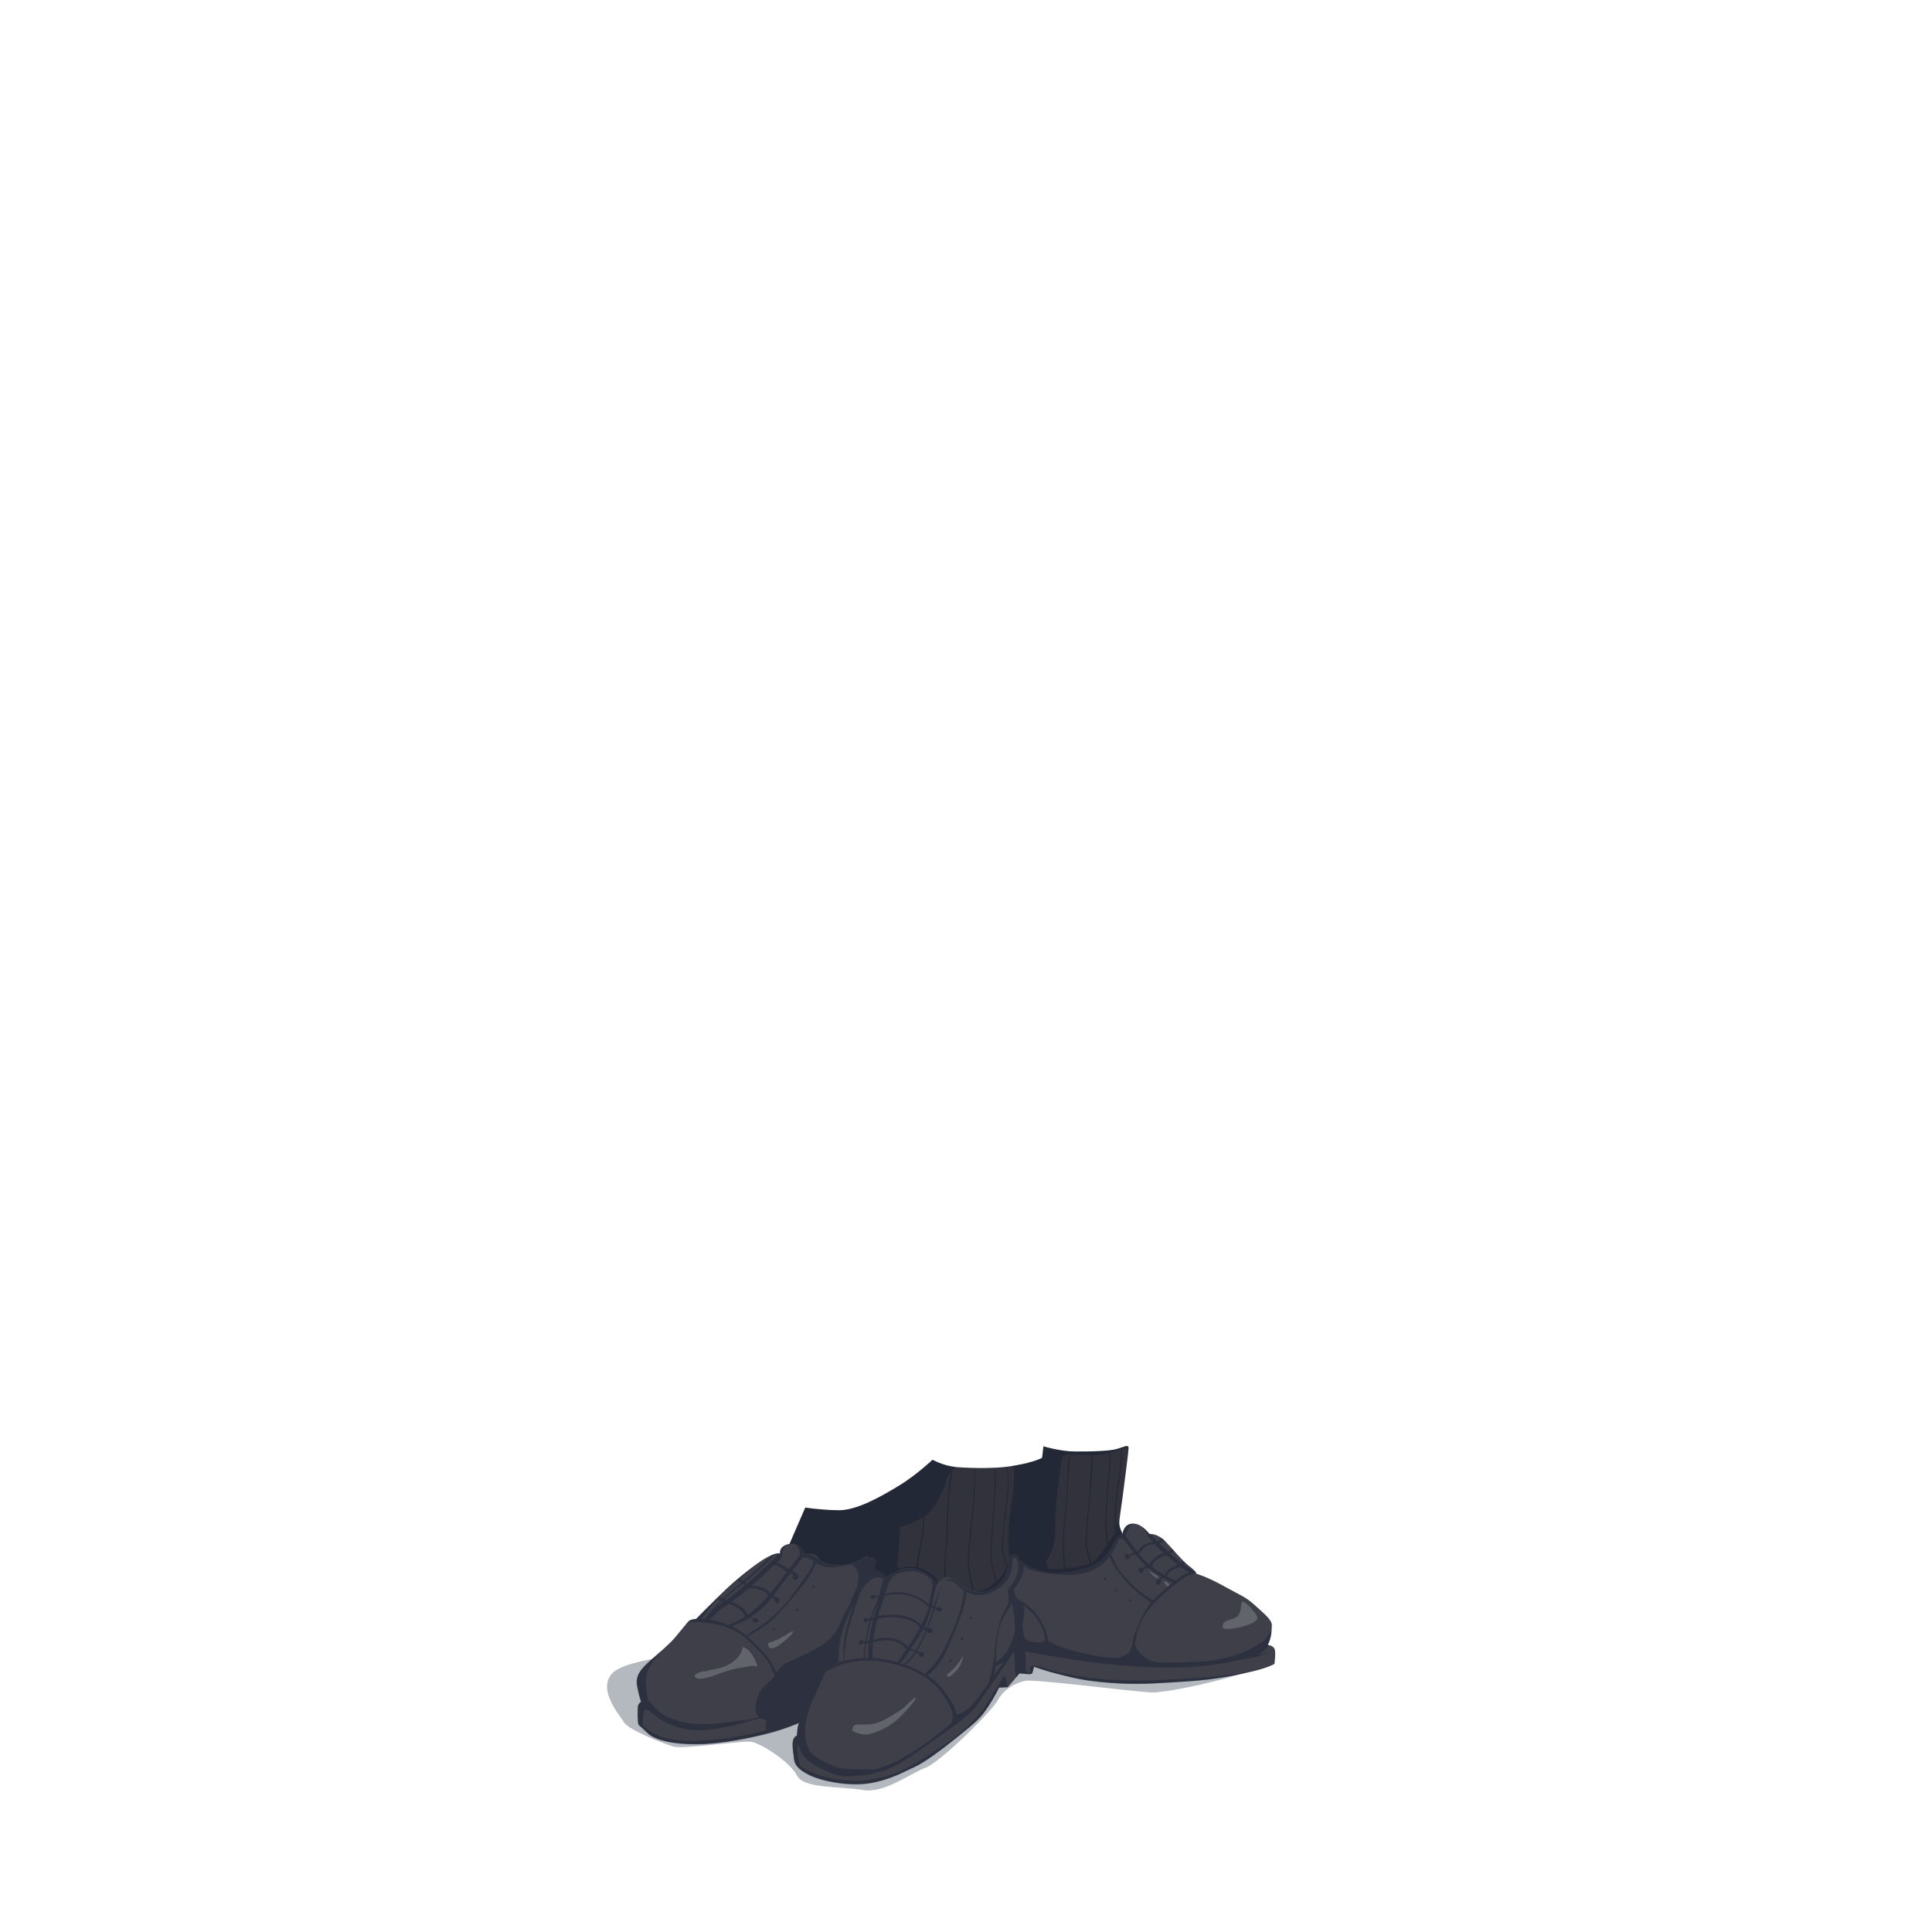 <?xml version="1.0" encoding="utf-8"?>
<!-- Generator: Adobe Illustrator 23.0.1, SVG Export Plug-In . SVG Version: 6.00 Build 0)  -->
<svg version="1.1" id="_x32_7_x5F_Footwear_x5F_KraftwerkShoes"
	 xmlns="http://www.w3.org/2000/svg" xmlns:xlink="http://www.w3.org/1999/xlink" x="0px" y="0px" viewBox="0 0 2000 2000"
	 enable-background="new 0 0 2000 2000" xml:space="preserve">
<g>
	<path opacity="0.3" fill="#05132B" enable-background="new    " d="M1313,1722c-21,12-103,31-122,30s-120-14-130-12s-22,9-28,20
		s-59,64-75,70s-43,27-65,23s-61-1-68-15s-38-34-48-35s-70,8-80,5s-46-17-51-25s-27-33-13-50s94-22,94-22l405-18L1313,1722z"/>
	<g>
		<path fill="none" d="M1029.9,1519.5c3.7-0.2,7.4-0.5,11.2-0.9l-6.2-0.8L1029.9,1519.5z"/>
		<path fill="#31323C" d="M1165.6,1597.8c-0.1-0.4-0.2-0.8-0.3-1.2l-0.1-1.8c-0.4-1-0.9-1.9-1.3-2.8c-3.7-8.1-4.8-10.2-5.2-13.9
			c-0.2-1.4-0.1-2.6,0.1-4.6c0.4-3.7,1.5-10.1,3.6-25.9c3.1-24.2,5.7-44.1,5.9-48.4c0-0.3,0-0.7-0.1-0.9c-0.5-2.9-4.8-0.5-11.7,1.6
			c-7.6,2.3-27,2.8-43.2,2.7s-33.1-5.4-33.1-5.4l-1.4,11.9c0,0-7.3,4.4-28.1,8c-0.8,0.1-1.6,0.2-2.3,0.4c-2.1,0.3-4.2,0.6-6.3,0.9
			l-0.8,0.1c-3.7,0.4-7.5,0.7-11.2,0.9l-0.7,0c-14,0.7-27.6,0.1-37.5-0.5c-1-0.1-2-0.2-3-0.3c-13.5-1.6-23.5-7.5-23.5-7.5
			s-16.9,16-34.9,26.9c-18,10.9-43.6,25.8-63,25.4s-33.9-2.8-33.9-2.8l-17.4,40.1c0,0-9.8,10.9,28.7,29.9
			c6.7,3.3,14.7,6.8,24.6,10.5c66.8,25.4,217.7,9.7,217.7,9.7l78.9-40.6l-0.5-10.1C1165.7,1599.6,1165.8,1598.7,1165.6,1597.8z"/>
		<path opacity="0.3" fill="#05132B" enable-background="new    " d="M1156.4,1500c-7.6,2.3-27,2.8-43.2,2.7s-33.1-5.4-33.1-5.4
			l-1.4,11.9c0,0-7.3,4.4-28.1,8c-0.8,0.1-1.6,0.2-2.3,0.4c2.5,7.1,1.7,14.9,0.9,22.5c-1.2,11.4-3.1,22.7-4.3,34.1
			c-1.2,11-1.8,22.1-0.6,33.1c0.1,1.2,0.3,2.3,0.5,3.4c0,0,0,0,0,0c0,0.2,0,0.5,0,0.7c0.4,2.8-0.6,6-1.9,9.1
			c-3.7-7.2-5.2-15.1-4.6-23.2c0.7-9.3,1.9-18.6,2.9-27.9c1-9.3,2.2-18.7,2.7-28c0.4-7.4,0.8-15.8-1.9-22.9c-0.3,0-0.5,0.1-0.8,0.1
			c3.3,8.2,2.2,18.3,1.4,26.8c-0.8,9.3-1.9,18.7-2.9,28c-0.5,4.8-1,9.5-1.5,14.2c-0.5,4.5-1.1,9-1.1,13.5c0,7.2,1.9,14.3,5.2,20.6
			c-1.2,2.6-2.7,5.1-3.8,7c-1.6,2.8-4,5.5-6.6,7.9c-2.2-7.2-4.5-14.3-5.1-21.8c-0.6-7.9-0.2-15.9,0.3-23.9c1-16.4,2.8-32.8,3.6-49.3
			c0.2-4.5,0.4-9,0.3-13.5c-0.1-2.9-0.2-5.9-1.1-8.7c-0.2,0-0.5,0-0.7,0c1,4.2,0.9,8.5,0.8,12.9c-0.1,5.2-0.4,10.4-0.7,15.6
			c-0.7,10.4-1.6,20.8-2.4,31.2c-0.8,10.3-1.6,20.6-1.4,30.9c0.2,9.6,2.8,18.4,5.4,27.5c-1.3,1.1-2.6,2.2-3.9,3.2
			c-4.5,3.3-10.6,6.4-16.3,6.2c-0.9,0-1.8-0.1-2.7-0.3c-1.5-7.3-3.2-14.6-4.3-22c-1.2-8.4-0.5-16.8,0.3-25.2
			c1.6-16.7,3.8-33.4,4.8-50.2c0.6-9.6,0.6-19,0-28.6c0-0.3-0.5-0.3-0.5,0c0.7,17.1-0.7,34.3-2.5,51.2c-0.9,8.4-1.9,16.7-2.7,25.1
			c-0.8,8.3-1.8,16.7-1,24.9c0.9,8.2,2.7,16.3,4.4,24.4c-4.4-0.8-8.9-2.5-13.2-3.4c-1.1-0.2-1.9,1.4-0.8,1.9c6,3,13.1,7,19.9,6.9
			c6.8-0.1,13.9-3,19.5-6.8c5.9-4.1,11-9,14.2-15.5c1.9-3.9,3.9-7.6,5-11.6c0,0,0,0,0,0c4.4,2.5,9.3,4.5,13.8,6.7
			c1.4,0.7,2.8,0.5,3.9-0.1c1.6,0.9,3.3,1.8,4.7,2.7c4.1,2.6,8.3,4.3,13.2,4.8c11.2,1.1,23.5-1,34.5-3.3c9.5-2,17.4-5.6,23.4-13.5
			c3.4-4.5,6.4-9.4,9.5-14.2c1.1-1.7,2.1-3.5,3.3-5.2c0.3,1.4,0.7,2.7,0.9,3.8c0.9,3.8,5.9,3.2,7.2,0.5l-0.2-3.7
			c-0.4-1.3-0.9-2.8-1.3-4.5c-3.7-8.1-4.8-10.2-5.2-13.9c-0.2-1.4-0.1-2.6,0.1-4.6c-3,2.9-3.6,7.9-3.1,13.1l0,0
			c-0.3,0.3-0.6,0.5-0.9,0.8c0.1-14.6,0.3-29.2,2.4-43.7c1.1-7.5,2.5-15,3.2-22.6c0.4-4.2,0.7-8.4,0.9-12.6c0.2-2.7,0.4-5.5,0.4-8.2
			c2.2-0.6,4.4-1.2,6.5-1.9C1167.6,1495.5,1163.4,1497.9,1156.4,1500z M1092.1,1624.5c-2.5,0-4.7-0.2-6.9-0.6
			c-0.2-0.7-0.4-1.5-0.7-2.2c-0.6-1.8-1-3.8-1.6-5.6c4.6-7.1,8.2-14.3,8.9-23c0.8-10.4,0.5-20.8,1.2-31.2
			c0.7-10.7,1.9-21.3,3.4-31.9c1-7,1.6-15,3.5-22.2c0.4-0.4,0.8-0.7,1.2-1c2-1.5,4.2-1.7,6.6-1.5c-2.8,5.8-2.3,13.1-2.6,19.3
			c-0.4,8.5-0.7,17-1.2,25.5c-0.9,16.9-4,33.7-3.8,50.7c0.1,7.6,0.3,15.7,1.7,23.3C1098.6,1624.2,1095.3,1624.4,1092.1,1624.5z
			 M1124.4,1619.9c-6.8,1.9-13.9,3.2-21.1,3.9c-0.8-6.6-1.8-13.1-2-19.8c-0.3-8.1,0.1-16.2,1-24.2c1.8-16.3,2.9-32.6,3.7-49
			c0.2-4.6,0.4-9.2,0.7-13.7c0.2-4.1,0.5-8.1,2-11.9c1.1,0.1,2.2,0.3,3.3,0.3c6,0.5,12,0.8,18,0.7c-0.4,19.7-2.1,39.3-3.9,58.9
			c-0.9,10-2.3,20.2-2.3,30.2c0,7.8,2.4,15.4,4.7,22.9C1127.2,1619,1125.8,1619.5,1124.4,1619.9z M1129.8,1617.7
			c-0.8-2.7-1.6-5.5-2.3-8.2c-1.4-5-2.6-9.8-2.5-15c0.1-10.1,1.3-20.2,2.2-30.2c1.6-19.3,4.1-38.6,3.9-58c0.8,0,1.5-0.1,2.3-0.1
			c5.3-0.3,10.4-1,15.6-2.3c-1.5,16.3-2.3,32.7-3.5,48.9c-1,15.1-2.7,31,0.8,45.9C1141.3,1606.1,1137.2,1613.5,1129.8,1617.7z
			 M1160.4,1507.6c-0.2,4.2-0.5,8.4-0.9,12.6c-0.8,8.3-2.4,16.5-3.5,24.7c-2.1,14.4-2.4,29.1-2.3,43.6c-2.5,2.6-4.5,5.8-6.5,8.7
			c-2.6-15-1.6-30.1-0.6-45.4c1.1-16,2.5-32.1,3.2-48.2c1.2-0.3,2.4-0.6,3.6-1c2.4-0.7,4.8-1.4,7.3-2.1
			C1160.6,1503,1160.5,1505.3,1160.4,1507.6z"/>
		<path opacity="0.3" fill="#05132B" enable-background="new    " d="M903.6,1643.8c0.3,0.4,0.8,0.8,1.5,0.9
			c10.7,2.2,21.5,3.6,32.5,4.5c10.5,0.8,21.9,1.8,32.4,0.8c2.5-0.2,4.5-2.7,3.4-5.1c1-0.4,1.6-1.4,1.1-2.6
			c-3.6-8.8-11.7-15.1-20.6-18.4c-1.2-0.5-2.5-0.8-3.8-1.2c0.5-9,3-17.8,4.4-26.8c1.3-8.5,2-17.1,2.3-25.7
			c4.2-2.8,7.2-6.3,10.3-10.9c4.4-6.6,8-13.6,10.8-21c0.7-1.8,1.3-4.5,2.1-7.4c1-2.6,2.2-5.1,4.3-7.4c0-0.1,0.1-0.1,0.2-0.2
			c-1.5,8.3-2.3,16.9-3,25.3c-0.9,10.1-1.5,20.3-1.6,30.4c-0.1,4.9,0,9.9-0.3,14.8c-0.3,5.2-1.1,10.4-1.5,15.7
			c-0.8,9.7-1.1,19.9,0.3,29.6c0.1,0.6,1,0.4,1-0.1c-0.4-10.2-1-20.2,0-30.4c0.4-4.9,1.1-9.8,1.4-14.7c0.3-4.9,0.3-9.9,0.3-14.8
			c0.2-9.8,0.6-19.7,1.5-29.5c0.8-9.2,2.1-18.4,3.2-27.6c1-1.1,2.2-2.2,3.3-3.2c-13.5-1.6-23.5-7.5-23.5-7.5s-16.9,16-34.9,26.9
			c-18,10.9-43.6,25.8-63,25.4s-33.9-2.8-33.9-2.8l-17.4,40.1c0,0-9.8,10.9,28.7,29.9c1.7,0.5,3.4,0.9,5.1,1.3
			C867.7,1636.2,885.6,1640.2,903.6,1643.8z M930.3,1603.2c0.6-7.6,1.2-15.2,1.8-22.8c6.7-1,14.1-4.9,19.6-7.5
			c1.4-0.7,2.7-1.4,3.9-2.1c-0.3,9.1-1.2,18.2-2.8,27.1c-1.4,8-3.9,16.2-4.3,24.4c-3.1-0.6-6.3-0.8-9.5-0.4c-2.2,0.3-4.9,1.7-7,1.5
			c-1.1-0.1-2.3-0.9-3.5-1.5C929.9,1615.9,929.8,1609.1,930.3,1603.2z"/>
	</g>
	<path fill="#3E3F49" d="M898.6,1612c-0.2-0.2-0.5-0.4-0.9-0.5c0,0.2-0.1,0.5-0.2,0.7C897.8,1612.2,898.2,1612.1,898.6,1612z"/>
	<path fill="#44FF53" d="M848.5,1614.4c-3.2-1.8-6.9-4.2-10.4-5.5c2.2-0.1,5,0.5,7.6,2.8C846.8,1612.7,847.6,1613.6,848.5,1614.4z"
		/>
	<path fill="#3E3F49" d="M1159.8,1588.8C1159.8,1588.8,1159.8,1588.7,1159.8,1588.8c-0.4,0.1-0.8,0.3-1.2,0.6
		c0.4-0.1,0.8-0.2,1.2-0.3C1159.8,1589,1159.8,1588.9,1159.8,1588.8z"/>
	<path fill="#3E3F49" d="M1315,1695.9C1315,1695.9,1315,1695.8,1315,1695.9C1315,1695.9,1315,1695.9,1315,1695.9
		C1314.9,1695.9,1314.9,1695.9,1315,1695.9z"/>
	<path fill="#3E3F49" d="M1181.2,1626c-0.1,0-0.1,0-0.2,0C1181,1626,1181.1,1626,1181.2,1626C1181.1,1626,1181.2,1626,1181.2,1626z"
		/>
	<path fill="#3E3F49" d="M973.6,1666.8c0-0.1,0.1-0.1,0.1-0.2c0,0,0,0,0,0C973.6,1666.8,973.6,1666.8,973.6,1666.8z"/>
	<path fill="#3E3F49" d="M973.9,1666.4c0,0.1-0.1,0.1-0.2,0.2c0,0,0,0.1,0,0.1C974,1666.4,974,1666.3,973.9,1666.4z"/>
	<path fill="#3E3F49" d="M973.8,1666.5c0,0-0.1,0.1-0.1,0.2C973.7,1666.6,973.7,1666.6,973.8,1666.5
		C973.7,1666.6,973.8,1666.5,973.8,1666.5z"/>
	<path fill="#3E3F49" d="M973.7,1666.7c-0.1,0.1-0.1,0.1-0.2,0.2C973.5,1666.8,973.6,1666.7,973.7,1666.7
		C973.7,1666.7,973.7,1666.7,973.7,1666.7z"/>
	<path fill="#3E3F49" d="M1167.2,1714.7c1.1-0.6,1.9-1.2,2.6-1.9c-0.8,0.8-1.8,1.4-2.8,1.9
		C1167.1,1714.8,1167.1,1714.7,1167.2,1714.7z"/>
	<path fill="#3E3F49" d="M781.8,1678.8L781.8,1678.8C781.8,1678.8,781.8,1678.8,781.8,1678.8
		C781.8,1678.8,781.8,1678.8,781.8,1678.8z"/>
	<path fill="none" d="M804.9,1607.1c-0.6,0.6-1.2,1.1-1.8,1.7c0.6-0.2,1.1-0.2,1.6-0.3c0-0.1,0-0.1,0-0.2
		C804.8,1607.9,804.8,1607.5,804.9,1607.1z"/>
	<path fill="#44FF53" d="M802.8,1685.6c-0.4-0.8-1.5-1.1-2.2-0.6c-0.8,0.5-1,1.4-0.6,2.2c0,0.1,0,0.1,0.1,0.2c0.3,0.8,1.6,1,2.3,0.6
		c0.8-0.5,1-1.4,0.6-2.3C802.8,1685.7,802.8,1685.7,802.8,1685.6z"/>
	<path fill="#44FF53" d="M825.2,1664.2c-0.8,0-1.5,0.7-1.5,1.5s0.7,1.5,1.5,1.5c0.8,0,1.5-0.7,1.5-1.5S826,1664.2,825.2,1664.2z"/>
	<path fill="#44FF53" d="M841.7,1641.2c-0.9,0-1.8,0.8-1.7,1.7c0,0.9,0.8,1.7,1.7,1.7c0.9,0,1.8-0.8,1.7-1.7
		C843.3,1641.9,842.6,1641.2,841.7,1641.2z"/>
	<path fill="#44FF53" d="M973.7,1666.7C973.7,1666.7,973.7,1666.6,973.7,1666.7C973.7,1666.6,973.7,1666.6,973.7,1666.7
		C973.6,1666.7,973.6,1666.7,973.7,1666.7C973.7,1666.7,973.7,1666.7,973.7,1666.7z"/>
	<path fill="#44FF53" d="M983.1,1717.2C983.1,1717.2,983.1,1717.2,983.1,1717.2c-1.2,0.4-1.7,1.8-0.8,2.7s2.3,0.4,2.7-0.7
		c0,0,0-0.1,0-0.1C985.4,1718,984.2,1716.9,983.1,1717.2z"/>
	<path fill="#44FF53" d="M994.5,1695.6C994.5,1695.6,994.5,1695.6,994.5,1695.6c-1,0.6-1.1,1.8-0.4,2.5s2,0.6,2.5-0.3
		c0,0,0-0.1,0.1-0.1C997.4,1696.3,995.9,1694.8,994.5,1695.6z"/>
	<path fill="#44FF53" d="M1005.4,1673.6c-1.7,0-1.7,2.6,0,2.6C1007.1,1676.2,1007.1,1673.6,1005.4,1673.6z"/>
	<circle fill="#44FF53" cx="1143.5" cy="1634" r="1.4"/>
	<path fill="#44FF53" d="M1154.9,1647.2c0.1,0.1,0.2,0.1,0.4,0.2c1,0.5,2-0.7,1.2-1.6c-0.1-0.1-0.2-0.2-0.2-0.3
		c-0.4-0.5-1.3-0.4-1.6,0.1C1154.2,1646,1154.3,1646.9,1154.9,1647.2z"/>
	<circle fill="#44FF53" cx="1169.4" cy="1656.1" r="1.5"/>
	<path fill="#44FF53" d="M1236.9,1626.5c0.2,0.3,0.4,0.5,0.6,0.7C1237.4,1626.9,1237.2,1626.7,1236.9,1626.5z"/>
	<path fill="#3E3F49" d="M1039.5,1632.7c5.2-12.1,3.7-17.9,6-21.5s6.1-2.9,7.7-0.6c1.6,2.3,0.3,2.8,3.6,5.1s14.6,9.6,25.4,11.7
		c10.9,2.1,31.9-0.4,44-5.1c12.1-4.7,19.1-11.1,24-20.3c4.9-9.1,7.3-13.7,11.8-13.9c0,0,0.8-9.5,9-10.7s14.4,5.1,18.9,10.5
		c0,0,8.3-0.8,16.4,7.6s16.9,19.5,23.9,25c6.9,5.5,8.2,7,8.2,8.6c0,0,10.8,2.9,29.2,13.2s21.1,10.1,32.2,20.1s16.9,14.9,16.8,20.2
		c-0.2,5.3-0.3,12.6-4.2,20.2c0,0,5.2,0.5,6.9,3.9s0,15.8,0,15.8s-6.9,3.8-21.5,7.3s-35.8,8.6-69.7,10.8s-51.7,3.5-79.2,1.4
		s-38.5-5.4-51.7-8.6s-26.8-8-26.8-8s-0.8,3.8-1.6,6.3s-7.1,0.8-13.4,0.5l-12,14.3l-9.2,0.4c0,0-3.4,7.8-11.4,20
		c-8,12.2-12.6,15.7-30.6,30.3s-35.7,27.6-45.7,32c-10,4.4-24.5,13.2-46.2,16.7s-49.5-2.1-62.3-8.4c-12.8-6.3-15.7-11.5-16.2-18.2
		s-4-20.1,3.2-22.7c0,0,0.5-11.3,2.3-13.1c0,0-15.3,6.6-33.5,11.2c-18.2,4.6-47.5,10.7-72.5,10.8c-25,0.2-43.5-4.2-51.2-11.8
		c-7.6-7.6-8.9-7.3-9.4-9.5c-0.5-2.2-1-16.4,0-19s3-3.6,3-3.6s-2.1-5.4-4.1-16.2s3.5-17.5,14-26.8c10.5-9.2,19.6-16.8,25.9-24.3
		s10.9-13.4,13-15.8s8.1-2.7,8.1-2.7s18.7-19.1,32.1-31.7c13.5-12.6,31.2-26.2,40-31.2c8.8-4.9,12.6-5.6,14.8-4.6c0,0-1.5-7,7.6-9.6
		c9.1-2.6,15,2.6,18.6,10.6c0,0,6.5-3.1,12,1.9c5.5,5,6.1,8.7,22.4,8.8s25.2-7.3,28-8.7s3.3,1.9,3.3,1.9s4-1.9,6.1,0.5
		c2.1,2.3,1.2,4,0.4,6.5s0.3,5.5,0.3,5.5s6.3,1.3,10.9,7.4c0,0,15-12.5,29.8-9.2s22,14.7,22,14.7s3.9-7.5,13.5-5.7
		s11.1,11.5,27,14.4C1025.2,1650.8,1038,1636.3,1039.5,1632.7z"/>
	<path opacity="0.3" fill="#05132B" enable-background="new    " d="M1068.7,1731.9c0.8-2.6,1.6-6.3,1.6-6.3s13.6,4.8,26.8,8
		s24.1,6.5,51.7,8.6s45.2,0.8,79.2-1.4s55.2-7.4,69.7-10.8c13.6-3.2,20.5-6.8,21.4-7.2c-33.1,11.9-68.4,13.6-103.3,15.6
		c-36.1,2.1-72.6,2.3-108.1-4.9c-9.8-2-19.5-4.5-29.1-7.6c-2.2-0.7-5.6-1.8-8.3-1.5c-0.1,0-0.1,0-0.2-0.1c-1.2-0.3-2.8,0.4-3.2,1.7
		c-0.5,0.7-0.8,1.5-0.9,2.7c0,0.4,0.1,0.7,0.4,0.9c-0.1,0.7-0.2,1.4-0.2,2.2c-1.4,0-2.7-0.2-3.4-0.9c-1.7-1.9-0.8-8.3-0.9-10.9
		c-0.1-3.3-0.2-6.9-0.5-10.4c6.7,1.6,13.7,2.4,20.3,3.6c9,1.6,18,3.1,27.1,4.5c18,2.8,36,4.9,54.2,6.4c35.3,2.9,71.3,3.6,106.2-2.9
		c3.6-0.7,7.2-1.4,10.7-2.3c1.7-0.2,3.5-0.5,5.2-0.8c5.1-0.9,10.2-1.8,15.2-2.8c4.6-1,7.9-2.9,12-4.7c0.6-0.3,0-1.4-0.6-0.8
		c-2.4,1.9-6.3,2.8-10,3.3c1.4-0.5,2.8-1.2,4.1-2.2c2.6-1.8,5.2-4,7.2-6.5c0.3-0.2,0.7-0.5,1-0.8c-1-0.2-1.7-0.3-1.7-0.3
		c1.2-2.4,2.1-4.7,2.7-7c0,0,0,0,0,0c0,0,0-0.1,0.1-0.1c0.7-2.7,1.1-5.3,1.2-7.7c0,0,0,0,0,0c-2,1.1-2.8,2.5-3.8,4.5
		c-1.6,3.1-3.1,5-6,6.9c-5.7,3.7-11.8,7.1-18,9.9c-10.9,4.9-23,7.2-34.9,9.4c-11.8,1.1-23.6,1.5-35.3,1.8c-6.5,0.2-12.9,0.2-19.4,0
		c-2.8-0.5-5.6-1.2-8.2-2.2c-3.9-1.5-7.4-4.1-10.2-7.3c-2.3-2.6-4.7-5.9-5.8-9.3c0.9-4.2,1.6-8.3,2.5-12.5
		c1.3-5.8,4.2-11.3,7.1-16.4c6.1-10.6,14.5-17.9,23.5-25.9c2.8-2.5,5.8-5.2,8.9-7.7c1.2,0.4,1.9-0.5,1.9-1.5
		c4.8-3.7,10-6.9,15.7-8.6c0.2,0,0.4-0.1,0.5-0.2c0.6-0.2,1.2-0.3,1.9-0.5c0.8-0.2,0.9-0.8,0.8-1.4c-0.2-0.2-0.4-0.5-0.6-0.7
		c-0.2-0.1-0.5-0.1-0.7-0.1c0,0-0.1,0-0.1,0c-0.2-0.3-0.4-0.7-0.8-0.9c-3.1-1.8-6.1-3.7-9-5.7c-0.5-1-0.8-1.1,0.7-1.4
		c0.2,0,0.3-0.1,0.4-0.2c-0.8-0.8-1.7-1.6-2.6-2.5c-1.1,0.4-1.6,1-1.7,1.8c-4-3-7.9-6.2-11.7-9.5c0.9-1.1,2.2-1.7,3.9-1.9
		c0.3,0.1,0.5,0.1,0.7,0c-0.8-0.9-1.7-1.8-2.5-2.8c-1.2,0.3-2.2,1.3-3.5,2.2c-0.3,0.2-0.5,0.4-0.7,0.6c-0.1-0.1-0.2-0.2-0.3-0.3
		c-3-2.7-5.9-5.4-8.8-8.2c1.2-1.8,3.7-2.3,5.7-2.6c-0.9-0.9-1.9-1.8-2.8-2.5c-2,0.4-3.7,1.5-4.7,3.2c-2.6-2.6-5.1-5.2-7.4-8
		c-0.6,0-1,0-1,0c-1.9-2.2-4-4.6-6.4-6.5c-0.1,0.3-0.1,0.6,0.1,0.9c3.1,4.8,5.6,9.8,9.5,14.1c-4.4,0.1-8.7,1.9-12,5.3
		c-1.2,1.2-1.9,2.6-3,3.8c-0.3,0.4-0.6,0.6-0.9,0.8c-2.7-3.3-5.2-6.8-7.8-10.4c-1.2-1.6-2.3-3.7-3.9-5.2c0-0.7,0-1.5,0-2.2
		c0.7-2.2,1.8-4.3,2.8-6.4c0.4-0.8,0.9-1.9,1.4-2.7c0.8-0.7,1.7-1.3,2.8-1.8c0.5-0.2,1.1-0.3,1.6-0.4c-1-0.1-2.1-0.1-3.2,0.1
		c-8.2,1.2-9,10.7-9,10.7c-0.7,0-1.4,0.2-2.1,0.5c0,0,0,0.1,0,0.1c0,0.1,0,0.2,0,0.3c-0.4,0.1-0.8,0.2-1.2,0.3
		c-2.7,1.9-4.9,6.1-8.5,12.7c-4.9,9.1-11.9,15.6-24,20.3c-12.1,4.7-33.1,7.2-44,5.1s-22.2-9.5-25.4-11.7c-3.2-2.2-1.9-2.7-3.6-5.1
		s-5.4-3-7.7,0.6c-2.3,3.6-0.8,9.4-6,21.5c-1.5,3.6-14.4,18.1-30.2,15.2c-12.8-2.3-16.2-9.2-22.2-12.7c-1.9-0.5-3.8-0.8-5.9-0.7
		c-1,0.1-1,1.7,0,1.6c5.6-0.2,9.5,4.8,13.5,8c1.2,0.9,2.4,1.8,3.7,2.6c-1.5,8.1-2.9,15.8-5.5,23.7c-2.8,8.5-6,16.7-9.8,24.8
		c-3.5,7.2-6.5,14.2-10.9,20.9c-4.2,6.4-9.3,11.6-14.7,16.9c-6.5-3.9-13.6-7.1-20.7-9.7c5-2.6,8.7-8.1,11.6-12.7
		c1.2,0.6,2.3,1.3,3.4,2c-0.1,0.7,0,1.3,0.3,1.8c0.8,1.2,2.2,1.1,3.2,0.4c0.8-0.6,1.3-1.4,1.3-2.5c-0.1-1.2-0.9-1.9-2.1-2.1
		c-0.1,0-0.2,0-0.2,0c-0.1-0.1-0.3-0.1-0.5-0.2c-0.5-0.1-1.1,0.1-1.5,0.6c-1-0.5-2.1-1-3.1-1.4c4.1-6.5,7.4-13.5,10.3-20.7
		c0-0.1,0.1-0.2,0.1-0.3c0,0,0.1,0,0.1,0c0.1,0.6,0.3,1.1,0.8,1.6c0.8,0.9,2.2,1,3.3,0.6c1.2-0.5,2-1.8,1.7-3.2
		c-0.3-1.2-1.4-2.1-2.6-2.1c-0.4,0-0.8,0.1-1.1,0.4c0,0-0.1,0-0.1,0c-0.3,0-0.7,0-1,0.2c2.6-6.7,4.8-13.6,6.9-20.5
		c0.8,0.4,1.4,1,2.1,1.7c0.2,0.2,0.4,0.3,0.7,0.3c1,1.5,3.5,1.7,4.3-0.1c0.2-0.6,0.4-1.4,0-1.9c-0.1-0.2-0.3-0.3-0.4-0.5
		c-0.1-0.4-0.3-0.8-0.8-1c-1-0.4-2-0.4-2.8,0.4c-0.2,0.2-0.4,0.5-0.5,0.8c-0.6-0.6-1.3-1-2-1.4c2.2-7.8,4-15.8,6.7-23.4
		c0-0.1-0.2-0.2-0.2-0.1c-2.7,7.5-5.5,15-7.9,22.6c0,0.1,0,0.2-0.1,0.2c-0.7-0.2-1.3-0.4-2.1-0.6c0.5-2.2,1-4.5,1.5-6.8
		c0.9-4.8,1.5-9.8,3.8-14.2c2.1-4.1,5-6.3,8.7-8.1c-6.8,0.5-9.7,5.9-9.7,5.9s-7.3-11.4-22-14.7s-29.8,9.2-29.8,9.2
		c-4.6-6.1-10.9-7.4-10.9-7.4s-1.2-3-0.3-5.5s1.7-4.2-0.4-6.5s-6.1-0.5-6.1-0.5s-0.2-1.1-0.8-1.7c-0.4,0.1-0.7,0.1-1.1,0.2
		c0.1-0.2,0.2-0.4,0.2-0.7c-0.4-0.1-1,0-1.6,0.3c-2.8,1.4-11.7,8.8-28,8.7c-13.2-0.1-16.1-2.5-19.6-6.1c-3.2-1.8-6.9-4.3-10.4-5.5
		c-2.5,0.1-4.4,0.9-4.4,0.9c-2.2-4.8-5.2-8.7-9.3-10.3c0.1,0.2,0.2,0.3,0.3,0.5c2,2.8,4.5,7.3,2.7,10.5c-3.2,3.7-6,7.9-8.9,11.7
		c-0.7,0.9-1.3,1.7-2,2.6c-3.4-3-7.9-5.8-12.4-6.9c1.9-1.7,3.8-3.4,4.8-5.4c0.9-1.8,0.5-3.8,0.9-5.7c0.5-3,2.1-5.3,4.3-7.2
		c-7.9,2.8-6.5,9.3-6.5,9.3c-0.7-0.3-1.7-0.5-2.9-0.3c-0.5,2.6-2.4,3.9-4.3,5.7c-7.8,7.6-15.7,15.2-23.9,22.4
		c-1.3,1.1-2.5,2.2-3.8,3.3c0-0.1,0-0.1-0.1-0.2c-0.3-0.7-0.8-1.4-1.4-2c1.1-0.8,2.2-1.7,3.3-2.6c3.4-2.8,6.6-5.8,9.8-8.8
		c6.3-5.8,12.6-11.6,18.8-17.5c-1.3,0.3-2.9,0.9-4.8,1.8c-4.9,4.6-9.7,9.2-14.6,13.8c-4.5,4.3-9.2,8.3-14,12.2
		c-0.6-0.5-1.3-0.9-1.9-1.2c-0.7-0.4-1.6-0.8-2.5-1c4.6-3.6,9.3-7.1,13.3-11.3c-8.3,6.2-17.9,14.1-25.9,21.6
		c-13.5,12.6-32.1,31.7-32.1,31.7s-5.8,0.3-8,2.5c18.7,0.1,37.8,2.2,53.8,12.7c8.3,5.4,15.3,13.7,22.3,20.7
		c3.6,3.7,6.6,7.4,8.8,12.1c1.6,3.4,2.8,7.1,4.4,10.6c-0.7,0.9-1.4,1.8-2.2,2.6c-2.7,2.7-5.8,4.9-8.4,7.8c-4.4,4.9-7.7,11-8.8,17.5
		c-0.9,5.1-1,11.3,3.1,14.9c-3.1,0.7-6.2,1.2-9.3,2c-3.7,0.9-7.7,0.6-11.5,1.4c-4.9,1-9.6,1.8-14.6,2.2c-17.1,1.6-34.1,2.9-50.7-2.8
		c-7.5-2.6-14.7-5.6-20.3-11.5c-2.8-2.9-4.9-6.7-8.2-8c-1-5.1-1.7-10.5-2.2-15.6c-0.6-6.2,0-12.2,2.7-17.8c2.4-5,5.6-9.4,9.1-13.7
		c1.4-1.7,3.4-3.6,5-5.7c-3.8,3.4-7.9,6.9-12.2,10.7c-10.5,9.2-16.1,16-14,26.8s4.1,16.2,4.1,16.2s-2,1-3,3.6c-1,2.6-0.5,16.8,0,19
		c0.5,2.2,1.7,1.9,9.4,9.5c7.6,7.6,26.2,11.9,51.2,11.8c25-0.2,54.3-6.3,72.5-10.8c18.2-4.6,33.5-11.2,33.5-11.2
		c-1.7,1.7-2.3,13.1-2.3,13.1c-7.1,2.5-3.6,16-3.2,22.7s3.4,11.9,16.2,18.2c12.8,6.3,40.6,11.9,62.3,8.4
		c21.7-3.5,36.2-12.3,46.2-16.7c10-4.4,27.7-17.3,45.7-32s22.6-18.2,30.6-30.3s11.4-20,11.4-20l9-0.4c-0.4-3-1.4-6-1.5-9.1
		c-0.1-2-2.9-3-3.9-1.1c-1.4,2.7-2.8,5.5-4.1,8.3c0,0,0,0,0,0c-3,3.4-4.9,7.6-7.3,11.4c-2.4,3.9-4.9,7.8-7.5,11.7
		c-0.9,1.4-1.8,2.7-2.8,4.1c-0.3,0.2-0.5,0.4-0.8,0.7c-11.7,14.3-26.2,25.7-41.5,35.9c-15.4,10.2-31.4,21.3-48.9,27.7
		c-16.2,5.9-33.7,8.1-50.9,6.5c-8.7-0.8-17.3-2.6-25.6-5.4c-4.3-1.4-8.4-3.2-12.5-5.2c-2.2-1.1-4.4-2.4-6.7-3.5
		c-2.4-3.3-2.6-10.2-3.1-13.2c-0.4-2.7-1-5.8-0.1-8.5c0.2-0.5,0.4-0.9,0.6-1.3c1.4,4.9,3.3,9.6,6.9,13.5c5.9,6.4,14.3,10.3,22.1,14
		c8,3.7,15.8,5.8,24.6,5.4c5.2-0.2,10.5-0.8,15.8-1.3c3.5-0.4,7.8-0.7,10.9-2.3c8.7-2,17-5.2,24.7-9.8c17.2-10.2,33.2-22.6,49.6-34
		c7.7-5.3,15.2-11.1,22.2-17.3c7-6.2,11.7-13.7,17-21.3c5.8-8.4,11.7-16.8,17.4-25.4c3.8-5.7,7.8-11.4,11.6-17.2
		c0.1,0,0.2-0.1,0.3-0.1c0.4,1.2,0.6,2.4,0.6,3.7c0.2,1.6,0.2,3.2,0.2,4.7c0.1,3.1,0.3,6.2,0.4,9.3c0.1,3,0.4,5.8,1.3,8.5l3.1-3.7
		C1061.5,1732.7,1067.8,1734.5,1068.7,1731.9z M973.7,1666.7c0-0.1,0.1-0.1,0.1-0.2C973.8,1666.5,973.7,1666.6,973.7,1666.7
		c0.1-0.1,0.2-0.2,0.2-0.2C974,1666.4,974,1666.4,973.7,1666.7c0,0.1-0.1,0.1-0.1,0.2C973.6,1666.8,973.6,1666.8,973.7,1666.7
		c-0.1,0.1-0.1,0.1-0.2,0.2C973.5,1666.8,973.6,1666.7,973.7,1666.7z M792.7,1791.2c-2,0.6-4,1.2-5.9,1.7c-6.8,1.7-13.6,3-20.5,4.2
		c-14,2.6-28,4.3-42.2,5c-13.3,0.7-27,0.3-39.7-4.3c-5.1-1.9-10.1-4.5-14.5-7.8c-1.5-1.2-2.9-2.5-4.2-3.9c-0.4-4-0.2-8.2,0.5-12
		c0.2-1.3,0.5-4.4,2.3-4.7c0.7-0.1,3.6,1.6,4,1.9c2.3,1.6,4.4,3.7,6.7,5.4c10.1,7.4,20.8,12,33.3,13.7c15,2,29.5-0.6,44-3.7
		c3.7-0.8,7.5-1.5,11.2-2.5c1.3-0.4,2.5-0.6,3.8-1.2c2.9-1.2,4.8-1.5,7.8-2.2c2.8-0.7,5.3-1.5,8.1-2c2.1,0.9,4.8,0.6,5.6,2.3
		c0.7,1.5-0.4,5.3-0.4,6.9C792.7,1789.2,792.7,1790.2,792.7,1791.2z M1081.6,1698.3c-1.8,1.1-3.7,1.7-5.7,1.9
		c-2.8-0.2-5.6-0.3-8.3-0.7c-2.2-0.6-4.3-1.5-6.3-2.6c-1.3-4.2-2.6-8.1-2.8-12.7c-0.3-5.3,1.4-10,1.9-15.1c0.3-2.9-0.6-5.4-2.1-7.7
		c0.1,0.1,0.2,0.1,0.3,0.2c5,3.2,9.5,7.1,13.2,11.8c5.7,7.3,9.2,15.7,10.4,24.6C1082,1698.1,1081.8,1698.1,1081.6,1698.3z
		 M1167.2,1714.7c-0.1,0-0.1,0.1-0.2,0.1c1-0.6,1.9-1.2,2.8-1.9C1169.1,1713.6,1168.3,1714.2,1167.2,1714.7z M1231.1,1627.8
		c-5.3,1.8-9.7,4.8-14.1,8.3c-3.1-1.3-6.2-2.7-9.1-4.2c0.9-5,9-8.7,14.4-9.8C1225.2,1624.1,1228.1,1626,1231.1,1627.8z
		 M1219.5,1619.9c-5.2,1.4-10.6,4.6-12.9,8.8c-0.3,0.6-0.4,1.5-0.7,2.1c-4.6-2.5-9-5.4-13.2-8.7c0.4-6.3,9.2-11.5,15.1-11.8
		C1211.6,1613.7,1215.5,1616.9,1219.5,1619.9z M1179.2,1608.2c2.6-2.4,3.4-5.4,6.7-7.4c2.9-1.7,6.1-2.3,9.3-2c3.1,3.1,6.4,6.1,9.7,9
		c-1,0.2-1.9,0.4-2.8,0.8c-4.4,1.8-10.7,6.2-12,11.4c-4.2-3.5-7.9-7.4-11.3-11.5C1178.9,1608.5,1179,1608.3,1179.2,1608.2z
		 M943.4,1715.2c-2.3,3.1-5,5.3-8,7.6c-1-0.4-2.1-0.7-3.1-1.1c-0.2-0.1-0.4-0.1-0.6-0.2c4.1-3.6,7.2-8.4,10.1-13
		c0.9,0.2,1.9,0.3,2.8,0.6c0.9,0.2,1.7,0.6,2.5,0.9C945.9,1711.8,944.7,1713.5,943.4,1715.2z M899.3,1716.1c-1.4,0-2.8,0-4.2,0.1
		c0.2-5,0.9-10,1.7-15c0.8,0.2,1.7,0.3,2.5,0.3C898.8,1706.3,898.8,1711.2,899.3,1716.1z M897.2,1698.9c0.2-1.4,0.5-2.9,0.7-4.3
		c1-5.8,2.1-11.4,3.8-17c0.7,0,1.4,0,2.1-0.1c-1.8,6.9-3.4,14.2-4.2,21.4C898.8,1698.9,898,1698.9,897.2,1698.9z M905.1,1672.2
		c-0.2,0.7-0.4,1.4-0.6,2.1c-0.7,0.2-1.4,0.4-2.1,0.6c0.3-0.8,0.6-1.7,0.9-2.5c1.7-4.4,3.7-8.5,5.7-12.8
		C907.7,1663.8,906.3,1668,905.1,1672.2z M908.1,1676.4c1.9-0.7,3.8-1.5,6-1.8c6.7-0.9,14.1-0.8,20.8,0.6c5.7,1.2,11.5,3.7,15.9,7.6
		c0.6,0.5,1.1,1.1,1.7,1.7c-2.2,4.1-4.6,8.1-7.1,12.1c-1.7,2.7-3.4,5.3-5.2,8c-0.6-0.4-1.2-0.9-1.7-1.4c-3.7-3.5-8.2-5.8-13.1-7
		c-5.4-1.3-11-1.1-16.3,0c-1.7,0.3-3.3,1-4.9,1.6c0.6-6,1.6-11.9,3.1-17.8C907.4,1678.7,907.8,1677.5,908.1,1676.4z M903.8,1700.1
		c0.2-0.1,0.4-0.1,0.6-0.2c6.6-1.9,14.2-2.7,20.9-1c2.8,0.7,5.6,1.8,8,3.4c1.9,1.3,3.3,3.4,5.2,4.8c-0.3,0.5-0.7,1-1,1.5
		c-2.7,4.1-5.9,7.9-8.3,12.2c-8.4-2.6-17.1-4.1-25.9-4.5C903.2,1710.7,903.3,1705.4,903.8,1700.1z M949.4,1706.1
		c-0.5,0.9-1,1.7-1.6,2.6c-1.7-0.7-3.3-1.4-4.8-2.3c0.4-0.7,0.9-1.4,1.3-2c3.8-5.7,8-11.4,11.3-17.5c0.9,0.4,1.8,0.7,2.7,0.9
		C955.8,1694.1,952.9,1700.2,949.4,1706.1z M965,1664.3c0.4,0.1,0.8,0.2,1.2,0.3c-2.2,6.9-4.3,13.9-6.9,20.7c0,0,0,0,0,0
		c-0.5-0.2-1-0.4-1.5-0.6c-0.3-0.1-0.6-0.2-0.8-0.4c0.6-1.2,1.1-2.4,1.6-3.6c2.2-5.4,4.1-10.9,5.6-16.6
		C964.4,1664.2,964.7,1664.2,965,1664.3z M918,1644.8c1.8-5.5,3.2-11.2,8.5-14.3c4.4-2.6,10.7-3.9,15.8-4.1c5-0.2,9.7,1.2,14.2,3.4
		c2.5,1.2,4.8,2.8,6.6,4.8c0.3,0.3,0.6,0.7,0.9,1c0.2,0.4,0.4,0.9,0.5,1.3c0.5,1.7,0.5,3.9,1.1,5.6c-2,6-2.5,12.4-3.8,18.6
		c-0.1-0.1-0.1-0.1-0.2-0.2c-0.6-0.5-1.2-1.1-1.9-1.6c-0.9-0.8-1.9-1.5-2.8-2.2c-4.9-3.5-10.5-6-16.3-7.5c-5.8-1.4-12-1.8-18-0.9
		c-2.2,0.3-4.3,0.8-6.3,1.4C916.8,1648.4,917.4,1646.6,918,1644.8z M915.5,1652.3c1.5-0.4,3-0.9,4.5-1.2c6.3-1.2,12.9-1.2,19.2,0.3
		c5.7,1.3,11.2,3.7,16,7c2.1,1.5,3.9,3.5,6.1,4.9c-0.5,2.1-1.1,4.1-1.9,6.1c-1.7,4.4-3.7,8.6-5.8,12.7c-0.8-0.7-1.7-1.5-2.6-2.2
		c-4.4-3.5-9.3-5.8-14.7-7.1c-6.3-1.6-12.5-1.7-19-1.1c-2.8,0.3-5.6,0.6-8.3,1.3C911,1666,913.2,1659.2,915.5,1652.3z M890.8,1647.8
		c6.5-10.2,14.9-18.9,23.6-13.2c-0.9,2.2-1.2,4.6-1.7,6.8c-0.6,2.6-1.3,5.1-2.1,7.6c-0.3,1-0.6,2.1-1,3.1c-0.6,0.1-1.2,0.1-1.9,0.1
		c-0.8,0-1.6-0.1-2.5,0c-0.3-0.6-0.8-1.1-1.5-1.2c-0.6-0.1-1.3,0-1.7,0.4c-0.4,0.4-0.6,1.2-0.7,1.8c0,0.3,0.1,0.7,0.3,1
		c0.3,0.8,0.9,1.4,1.8,1.4c1.2,0.1,2-1,2-2.1c1.2,0.1,2.5,0.2,3.7,0.1c-1.2,3.8-2.6,7.5-4.2,11.2c-0.1,0.1,0,0.3,0,0.4
		c-1.5,3.3-2.9,6.7-4.1,10.1c-1,0.2-2.1,0.2-3.2,0.2c-0.2,0-0.3,0-0.4,0.1c-0.2-0.3-0.5-0.5-0.8-0.6c-0.1,0-0.3,0-0.4-0.1
		c0.3,0,0.2,0-0.1,0c-0.3,0-0.6,0.1-0.8,0.1c-0.6,0.1-1,0.9-0.8,1.5c0,0,0,0.1,0,0.1c-0.2,0.4-0.2,0.8-0.2,1.2
		c0,0.7,0.5,1.3,1.1,1.5c0.7,0.2,1.3-0.1,1.7-0.7c0.2-0.3,0.4-0.7,0.6-1.1c0.1,0,0.1,0,0.2,0.1c0.8,0.1,1.6,0.1,2.5,0.2
		c-1.9,6.4-2.9,13-3.9,19.6c-0.1,0.5-0.2,1.1-0.2,1.6c-1-0.1-2-0.2-3-0.2c0-0.1-0.1-0.2-0.1-0.3c-0.4-0.7-1.2-1.1-2-0.9
		c-0.5,0.1-0.9,0.5-1.1,0.9c-0.2,0.1-0.3,0.2-0.4,0.4c-0.6,1.2-0.3,2.3,0.5,3.3c0.6,0.7,1.8,0.6,2.4,0c0.4-0.4,0.7-1,0.8-1.5
		c0.8,0.1,1.7,0.3,2.5,0.5c-0.4,2.7-0.8,5.3-1.2,8c-0.3,2.4-0.7,4.9-0.6,7.3c-3,0.1-6,0.4-9,0.8c-3.5,0.5-7,1.2-10.4,2
		c-0.7-15.1,2.6-30.3,7.2-44.6c2.3-7.1,4.7-14.2,7.2-21.2C889.5,1651.4,890.1,1649.6,890.8,1647.8z M873.8,1719.2
		c-1.9,0.5-3.8,1-5.7,1.6c0-0.9-0.1-1.9-0.1-2.8c0-0.2,0.1-0.3,0.1-0.4c0.1-1.3,0.1-3,0-4.7c0.2-5.3,0.8-10.5,1.8-15.6
		c0.1-0.3,0.2-0.6,0.2-0.9c2-9.8,5.5-19.3,10.2-28.7c0.8-1.7,1.9-4,3.3-6.8c-1.5,4.6-3,9.2-4.4,13.9
		C874.8,1689.4,871.7,1703.9,873.8,1719.2z M799.9,1621.5c0.5-0.5,1-0.9,1.5-1.4c4.9,1,9.4,3.9,13.1,7.3c-5,6.6-10.1,13.1-15.2,19.7
		c-0.7,0.9-1.4,1.7-2,2.6c-1.1-2.6-4.3-4.5-6.7-5.6c-3.8-1.7-8.1-2.5-12.3-2.5C785.7,1635.1,792.8,1628.4,799.9,1621.5z
		 M775.4,1644.1c4.1-0.1,8.2,0.5,12.1,1.8c2.3,0.8,4.4,1.8,6.1,3.6c1.1,1.2,1.2,1.7,1.9,2.2c-6.2,7.4-13.4,14.1-21.3,19.7
		c-2-3.5-4.8-6.6-8.2-8.9c-1.9-1.3-3.9-2.4-6.1-3.1c-1.5-0.5-2.3-0.7-3.2-0.7C763.2,1654.2,769.4,1649.3,775.4,1644.1z
		 M768.9,1639.4c0.5,0.6,1.1,1.2,1.7,1.8c0.1,0.1,0.2,0.2,0.3,0.2c-6.2,5.3-12.5,10.3-19.2,15c-0.4-0.5-0.9-0.9-1.5-1.2
		c4.4-4.2,8.9-8.2,13.6-11.9C765.4,1642,767.1,1640.7,768.9,1639.4z M746.8,1651.3c4.8-5.1,10-9.9,15.4-14.4
		c0.2-0.2,0.5-0.4,0.7-0.6c1.1,0.5,2.5,0.6,3.6,1.2c0.4,0.2,0.8,0.5,1.1,0.8c-1.2,1-2.4,1.9-3.6,2.9c-5.3,4.2-10.4,8.8-15.2,13.5
		c-0.2-0.1-0.4-0.1-0.6-0.2c-1.1-0.4-2.3-0.7-3.5-0.8C745.3,1652.9,746.1,1652.1,746.8,1651.3z M748.9,1658.4c-2,1.4-4.1,2.7-6,4.2
		c0.7-0.8,1.4-1.6,2.2-2.3c0.9-0.9,1.8-1.8,2.7-2.7C748.2,1657.8,748.6,1658.1,748.9,1658.4z M732.2,1673c-1,1.1-2,2.1-3.1,3.1
		c0,0-0.1,0.1-0.1,0.1l0,0c-1.2-0.1-2.5-0.2-3.7-0.2c2.9-2.1,5-5.8,7-8.3c3.3-4.1,6.7-8.1,10.2-11.9c1,0.3,2.1,0.6,3.2,1
		c0.2,0.1,0.4,0.2,0.6,0.2c-0.1,0.1-0.2,0.2-0.4,0.4c-2.9,2.9-5.7,5.9-8.5,9c-1.4,1.6-2.7,3.1-4,4.7
		C733.2,1671.6,732.8,1672.3,732.2,1673z M734.2,1676.8c2.1-1.5,3.9-3.4,5.8-5.4c3.5-3.6,7.4-6.3,11.5-9.1c1.1-0.7,2.2-1.5,3.2-2.2
		c1.1,0.6,1.9,1,3.3,1.6c2.1,0.7,4.2,1.8,6,3c3.3,2.2,5.7,5.1,7.6,8.5c-5.4,3.6-11.2,6.6-17.3,9
		C748.1,1679.5,741.2,1677.7,734.2,1676.8z M767.6,1689.4c-3.1-2.3-6.6-4.3-10.2-6.1c6.6-2.1,13-5.1,18.9-8.9c1.1,0.5,2.2,1.7,3,2.7
		c-0.2,1.7,1.2,3.1,2.8,3.1c1.5,0,3-1.1,2.9-2.7c0-0.9-0.5-1.7-1.2-2.1c-0.5-0.3-1.1-0.4-1.7-0.3c-0.1,0-0.1,0-0.2,0
		c-0.3-0.1-0.7,0-1,0.1c-0.4,0.1-0.8,0.4-1,0.7c-0.3-0.2-0.6-0.5-0.9-0.8c-0.5-0.5-1-1-1.5-1.5c7.8-5.1,14.8-11.4,20.5-18.5
		c0.3-0.4,0.7-0.8,1-1.2c0.3,0.1,0.5,0.2,0.8,0.3c0.4,0.2,1.5,0.7,2.2,1.2c-0.2,0.6-0.2,1.2-0.1,1.8c0,0.2,0.1,0.4,0.3,0.6
		c0,0.1,0,0.2,0,0.3c0.2,1.3,1.9,1.7,2.9,1.2c1.9-1,2.7-3.7,0.7-5.1c-0.6-0.4-1.3-0.6-2.1-0.4c-0.9-0.8-2.1-1.3-3.3-1.8
		c5.2-6.6,10.2-13.5,15.3-20.2c0.6-0.8,1.3-1.7,1.9-2.5c0.4,0.1,0.7,0,1-0.5c0-0.1,0.1-0.2,0.2-0.3c1,0.1,1.7,0.8,2.4,1.6
		c-0.4,1-0.4,2.2-0.4,3.3c-0.1,1.9,2,2.8,3.5,2c1.8-0.9,3.1-3.8,1.6-5.4c-0.3-0.7-0.8-1.2-1.5-1.5c-0.3-0.1-0.6-0.2-0.8-0.2
		c-0.5-0.5-1-1-1.6-1.4c-0.6-0.3-1.2-0.6-1.8-0.7c2.3-2.9,4.5-5.8,6.8-8.8c1.2-1.6,2.5-3.2,3.8-4.6c3.9-1.8,8.2,1.2,11.8,3.8
		c-3.1,8.3-8.4,15.3-13.5,22.4c-5.1,7-10.2,14.1-15.7,20.7c-5.2,6.2-11.2,11.9-17.4,17.1c-7.5,6.2-15.5,11-23.7,16.2
		C770.7,1691.8,769.2,1690.6,767.6,1689.4z M781.8,1678.8C781.8,1678.8,781.8,1678.8,781.8,1678.8
		C781.8,1678.8,781.8,1678.8,781.8,1678.8L781.8,1678.8z M825.3,1716.3c-6.4,2.9-13.5,5.2-18.1,10.8c-1.2,1.5-2.2,3.1-3.2,4.7
		c-1.4-3-3.1-5.9-4.5-8.7c-2.1-4.3-4.7-7.9-8-11.4c-5.7-6-11.5-12.1-17.8-17.6c7.8-4.1,15.7-9,22.5-14.6c7.3-5.9,13.3-12.9,19.4-20
		c10.8-12.5,23-25.8,29.2-41.4c0.5,0.3,0.9,0.6,1.4,0.9c4.7,2.7,10.1,3.5,15.5,3.4c6-0.1,12.2-1.1,18-2.6c0.5-0.1,1-0.3,1.5-0.4
		c4.2,1.1,5.9,5.4,7,9.3c1.2,4.5,0.7,8.1-0.6,12.5c-1.6,5.6-5.1,10.8-6.5,16.5c-0.1,0.2-0.2,0.4-0.3,0.7c-1.4,2.7-2.8,5.4-4.1,8.3
		c-0.3,0-0.6,0.2-0.8,0.4c-4.1,6.7-5.9,14.6-10.2,21.2c-4.6,7-10.2,12.1-17.4,16.3C840.8,1709.1,833.1,1712.8,825.3,1716.3z
		 M985.5,1781.2c-0.2,1-0.5,2.2-1.1,3.2c-1.3,1-2.5,2-3.8,3c-14.7,12.2-30.9,23.9-47.6,33.2c-8.2,4.6-17,8.3-26.1,10.7
		c-0.8,0.2-1.6,0.4-2.5,0.6c-2.2-0.3-4.4-0.2-6.5-0.2c-3.9-0.1-7.9,0.1-11.8-0.1c-8.6-0.3-16.8-0.6-24.8-4.1
		c-7.2-3.1-14.9-6.7-20.8-11.9c-0.8-0.7-1.5-1.4-2.2-2.2c-7.8-14.7-5.4-31.6,0.3-46.7c3.2-8.6,7.4-16.7,11.2-25
		c1.5-3.3,2.6-8.2,4.8-11.1c0,0,0,0,0,0c2.3-1.3,4.6-2.6,7-3.6c6.6-2.9,13.5-5.2,20.6-6.6c14.7-2.7,29.7-1.4,44.1,2.5
		c10.5,2.8,20.9,6.7,30.2,12.5c0.2,0.4,0.6,0.6,1,0.6c2.6,1.7,5.1,3.5,7.4,5.5c5.8,5,10.3,11.2,14.4,17.6c3.1,4.8,6.2,10.5,7,16.4
		c-0.1,0.2,0,0.4,0.1,0.7c0,0.2,0,0.4,0.1,0.5C986.1,1778.2,985.8,1779.7,985.5,1781.2z M1028.6,1718.9c-0.5,2.4-1,4.9-1.4,7.4
		c-0.1,0.5-0.2,0.9-0.2,1.3c-0.7,3.2-1.4,6.5-2.4,9.8c-0.4,1.4-0.9,2.8-1.4,4.2c-0.1,0.2-0.1,0.3-0.1,0.5c-0.2,0.6-0.5,1.3-0.7,1.9
		c-0.9,1.2-1.8,2.5-2.7,3.7c-5,6.8-10.2,13.8-15.9,20c-2.6,1.9-6.9,5-10.3,6.6c-1,0.2-1.9,0.4-3,0.3c-0.2,0-0.3,0-0.5,0
		c-0.5-3.9-2.1-7.5-4.3-11.3c-4-6.8-8.4-13.7-13.9-19.3c-3.5-3.6-7.5-6.8-11.8-9.5c11.8-8.5,19.5-23.6,24.7-36.7
		c3.3-8.3,6.8-16.7,9.9-25c2.8-7.6,5.5-16.6,5.9-24.9c1.4,0.8,2.9,1.4,4.5,1.9c7.2,2.4,14.7,1.5,21.6-1.6c6.9-3.1,13.6-8,17.4-14.6
		c1.8-3.2,3.1-6.8,3.5-10.4c0.3-2.5-0.2-14.7,4.6-10c4.5,7.8,1.3,17.1-2.9,24.9c-1.5,2.8-4.8,5.2-5.7,8.1c-0.5,1.5,0.3,4.8,0.4,6
		c0.2,2.5,0.3,4.9,0.1,7.3c-0.1,0.3-0.2,0.6-0.4,1c-1.3,2.9-3,5.6-4.5,8.3c-2.5,4.7-4.1,9.6-5.2,14.8c-1.2,5.6-2.5,11.2-3.2,16.9
		c-0.8,6.1-1,12.2-2,18.2C1028.6,1718.9,1028.6,1718.9,1028.6,1718.9z M1036.4,1724.2c-2.4,3.4-4.8,6.8-7.2,10.2
		c0.4-2.5,0.7-5,1.1-7.2c0.2-0.9,0.3-1.8,0.4-2.7c3.2-0.9,6-2.5,8.5-4.5C1038.3,1721.4,1037.4,1722.8,1036.4,1724.2z M1045.1,1704.3
		c-1.8,3.6-3.8,7.6-6.7,10.4c-2.5,2.5-5.2,4.2-7.5,6.7c0.2-3.5,0.1-6.9,0.1-10.5c0.6-6.1,1.2-12.3,2-18.4c1.1-8.1,4.1-15.5,8.2-22.5
		c1.7-2.8,4.6-6.5,6-10.2c1.1,3.8,2.1,7.7,2.5,11.7c0.6,5.2,0.9,10.5,1.3,15.7C1049.6,1693.1,1047.9,1698.8,1045.1,1704.3z
		 M1052.6,1654.6c-1.8-2.7-2.3-6.1-3.2-9.2c0-0.1-0.1-0.1-0.1-0.2c0.7-0.7,1.4-1.3,2-2.2c2.9-3.8,5.2-8.5,7-12.8
		c1.3-3.2,1.7-6.4,1.2-9.4c3.9,3.1,8.7,5.1,14,6.1c12.3,2.4,26.1,3.9,38.6,3.3c10.6-0.5,22-4.8,29.9-11.8c3.9-3.4,7.1-7.6,9.7-12
		c2.3-3.8,5-8.5,6.3-13c1.5-0.9,3.2-1.2,5,0.1c1.5,1.1,3,3.9,4.2,5.3c2.2,2.8,4.3,5.7,6.5,8.4c-0.2,0-0.3,0.1-0.5,0.1
		c-1.9,0.5-3.5,1.6-4.7,3c0,0-0.1,0-0.1,0c0-0.1-0.1-0.1-0.1-0.2c-0.2-0.3-0.5-0.6-0.8-0.8c-0.3-0.3-0.5-0.6-0.9-0.8
		c-0.8-0.3-1.4,0-1.8,0.5c-0.2,0.1-0.3,0.3-0.3,0.5c-0.1,0.7-0.1,1.4,0.2,2.1c0.1,0.6,0.2,1.2,0.5,1.8c0.8,1.2,2.5,1.3,3.5,0.3
		c0.7-0.6,0.9-1.5,0.7-2.2c1.4-1.4,3-2.3,5.4-2.3c0.2,0,0.3,0,0.5,0.1c0.2,0.3,0.5,0.6,0.7,0.9c3.3,3.9,6.9,7.6,10.7,11
		c-1.6,0.4-3.1,1.2-4.4,2.3c-0.5-0.3-1.1-0.4-1.8-0.3h0c-0.5,0-0.8,0.2-1.1,0.6c-0.2,0.2-0.5,0.4-0.6,0.7c-0.4,0.7-0.3,1.6,0.1,2.2
		c0,0.1,0.1,0.2,0.1,0.3c0.4,1,1.2,1.6,2.3,1.6c1.1,0,2.1-0.8,2.3-1.9c0.2-0.5,0.1-1.1-0.1-1.7c1.6-1.4,3.8-2,5.9-1.6
		c4.1,3.4,8.5,6.4,13.1,9.1c-1.1,0.7-1.9,1.5-2.5,2.6c-1.1-0.5-2.6-0.2-3.1,0.9c-0.2,0.4-0.2,0.9-0.1,1.3c-0.3,0.8-0.3,1.8,0.4,2.5
		c1.2,1.2,3.2,0.8,4.1-0.7c0.5-0.9,0.5-2,0-2.9c0.8-1.3,1.9-2.2,3.3-2.6c3.1,1.7,6.2,3.2,9.5,4.6c-0.7,0.6-1.5,1.3-2.2,1.9
		c-6,5.3-12.6,10.5-18.2,16.4c-0.1-0.1-0.2-0.2-0.3-0.2c-8.9-4.6-17-11.4-24-18.4c-7.6-7.6-14.7-16.7-18.1-27.1
		c-0.5-1.5-2.9-0.9-2.4,0.7c3.3,9.9,11,19,17.8,26.7c7.4,8.3,15.8,14.5,25,20.5c-1.2,1.4-2.4,2.8-3.4,4.3
		c-6.1,8.5-9.9,18.5-13.6,28.2c-1.9,5-2.2,10.2-3.7,15.2c-1.8,6.1-8,7.9-13.6,9.9c-0.8,0-1.5,0-2.3,0c-8.7-0.1-17.2-1.6-25.6-3.2
		c-15-2.8-31-6.8-44.4-14.3c-1.3-8.8-4.7-17.2-9.7-24.5c-2.9-4.2-6.4-8.1-10.4-11.4c-3.8-3.1-8-5.3-12-8.1
		C1052.9,1655,1052.8,1654.8,1052.6,1654.6z M1181.2,1626C1181.2,1626,1181.1,1626,1181.2,1626c-0.1,0-0.2,0-0.2,0
		C1181.1,1626,1181.1,1626,1181.2,1626z"/>
	<path fill="none" d="M801.5,1687.3C801.5,1687.3,801.5,1687.3,801.5,1687.3C801.5,1687.3,801.5,1687.3,801.5,1687.3
		C801.5,1687.3,801.5,1687.3,801.5,1687.3z"/>
	<path fill="none" d="M775,1712.7c0.1,0,0.1,0,0.2,0c-0.1-0.2-0.2-0.4-0.3-0.6C774.9,1712.3,774.9,1712.5,775,1712.7z"/>
	<path fill="none" d="M842.3,1642.1c0,0.1,0,0.1,0,0.2C842.4,1642.2,842.4,1642.2,842.3,1642.1
		C842.3,1642.1,842.3,1642.1,842.3,1642.1C842.3,1642.1,842.3,1642.1,842.3,1642.1z"/>
	<path fill="none" d="M1156.2,1646.4C1156.2,1646.4,1156.2,1646.5,1156.2,1646.4C1156.1,1646.5,1156.1,1646.5,1156.2,1646.4
		C1156.2,1646.5,1156.2,1646.4,1156.2,1646.4z"/>
	<path opacity="0.3" fill="#05132B" enable-background="new    " d="M800.8,1687.4c0.1,0.1,0.3,0.2,0.4,0.2c0.6,0.2,1.1-0.3,1.1-0.9
		c0-0.7-0.6-1.2-1.3-1.2c0,0-0.1,0-0.2,0c0,0-0.1,0-0.1,0s-0.1,0-0.1,0s-0.1,0-0.1,0.1C799.8,1686.2,800.2,1687.2,800.8,1687.4z
		 M801.5,1687.3C801.5,1687.3,801.5,1687.3,801.5,1687.3C801.5,1687.3,801.5,1687.3,801.5,1687.3
		C801.5,1687.3,801.5,1687.3,801.5,1687.3z"/>
	<path opacity="0.3" fill="#05132B" enable-background="new    " d="M825.4,1665.2c-0.4,0-0.7,0.3-0.9,0.7c-0.1,0.2-0.1,0.4-0.1,0.7
		c0,0.4,0.2,0.8,0.7,0.9c0.9,0.2,1.6-0.6,1.3-1.3C826.3,1665.7,825.9,1665.2,825.4,1665.2z"/>
	<path opacity="0.3" fill="#05132B" enable-background="new    " d="M842.7,1641.4c-0.3-0.2-0.6-0.3-1-0.2c-0.4,0.1-0.7,0.3-0.8,0.7
		c0,0.1-0.1,0.1-0.1,0.2c-0.1,0.2-0.1,0.4-0.1,0.6c0,0.8,0.8,1.4,1.6,1.2c0.8-0.2,1.2-1,0.9-1.7
		C843.2,1641.7,842.9,1641.5,842.7,1641.4z M842.4,1642.3c0-0.1,0-0.1,0-0.2l0,0c0,0,0,0,0,0.1
		C842.4,1642.2,842.4,1642.2,842.4,1642.3z"/>
	<path opacity="0.3" fill="#05132B" enable-background="new    " d="M1004.1,1676.2c0.3,0.5,1,0.5,1.3,0.1c0.2,0,0.4-0.2,0.6-0.3
		c0.4-0.4,0.6-1,0-1.6C1004.9,1673.4,1003.4,1675.1,1004.1,1676.2z"/>
	<path opacity="0.3" fill="#05132B" enable-background="new    " d="M994.8,1695.9c-0.4,0.7-0.4,1.7,0.4,2.1c0.3,0.2,0.7,0.2,1,0.1
		c0.3,0,0.6-0.2,0.8-0.4c0.6-0.6,0.6-1.6,0-2.2C996.3,1695,995.3,1695.1,994.8,1695.9z"/>
	<path opacity="0.3" fill="#05132B" enable-background="new    " d="M984,1720.5C984,1720.5,984,1720.5,984,1720.5
		c0.4-0.2,0.6-0.3,0.7-0.6c0.1-0.2,0.2-0.4,0.2-0.7c0,0,0-0.1,0-0.1c0-0.2,0-0.3,0-0.4c-0.2-0.7-0.8-1.1-1.4-0.8
		c-0.2,0.1-0.5,0.2-0.7,0.4c-0.3,0.4-0.3,1.2-0.2,1.7C982.9,1720.5,983.5,1720.8,984,1720.5z"/>
	<path opacity="0.3" fill="#05132B" enable-background="new    " d="M1144.8,1633.3c-0.2-0.2-0.5-0.4-0.8-0.4
		c-0.7-0.1-1.4,0.5-1.5,1.2c-0.1,0.8,0.5,1.5,1.3,1.6c0.8,0.1,1.6-0.5,1.6-1.3C1145.2,1633.9,1145.1,1633.6,1144.8,1633.3z"/>
	<path opacity="0.3" fill="#05132B" enable-background="new    " d="M1154.9,1645.7c0,0,0,0.1-0.1,0.1c-0.3,0.4-0.4,0.9-0.1,1.4
		c0.6,0.9,2.2,0.4,2.3-0.7C1157.2,1645.4,1155.6,1644.7,1154.9,1645.7z M1156.2,1646.5C1156.2,1646.5,1156.2,1646.5,1156.2,1646.5
		C1156.2,1646.4,1156.2,1646.5,1156.2,1646.5L1156.2,1646.5z"/>
	<path opacity="0.3" fill="#05132B" enable-background="new    " d="M1171.1,1656.3c-0.1-0.6-0.6-1.1-1.3-0.9c0,0,0,0,0,0
		c-0.1,0-0.2,0-0.2,0.1c-1.3,0.6-0.6,2.6,0.8,2.2c0.5-0.2,0.8-0.6,0.8-1C1171.1,1656.6,1171.1,1656.4,1171.1,1656.3z"/>
	<path fill="#61646B" d="M1194.7,1629.4c-1.5-1-3.2-1.8-4.6-2.8c-0.3-0.2-0.6,0.2-0.3,0.4c2.5,2.3,5,5.5,8.3,6.7
		c0.8,0.3,1.3-0.8,0.8-1.4C1197.7,1631.1,1196.1,1630.2,1194.7,1629.4z"/>
	<path fill="#61646B" d="M1209.6,1639.2c-0.1-0.1-0.2-0.2-0.3-0.2c-1-0.9-2.2-1.8-3.5-2.1c-0.7-0.2-1.2,0.7-0.7,1.3
		c0.9,1,1.9,1.9,2.6,3.2c0.8,1.7,3.4,0.2,2.5-1.5C1209.9,1639.6,1209.8,1639.3,1209.6,1639.2z"/>
	<path fill="#61646B" d="M1301.2,1673.5C1301.2,1673.5,1301.2,1673.5,1301.2,1673.5c0-0.2-0.1-0.5-0.2-0.7c-1.2-2.4-2.9-4.6-4.8-6.6
		c-2.1-2.7-4.5-5.3-7.2-7c-0.2-0.1-0.4-0.2-0.7-0.3c-0.2-0.2-0.4-0.3-0.5-0.5c-0.8-0.8-2.4-0.5-2.6,0.7c-0.9,5.1-0.5,11.5-5.1,14.8
		c-3.5,2.5-8.3,2.5-11.8,4.9c-2.4,1.6-4.1,5.6-1.5,6.9c0,0,0,0,0,0c0.3,0.2,0.6,0.4,0.9,0.4c5.7,0.6,11.6-0.4,17.1-1.9
		c4.7-1.3,11.6-3.2,15.3-6.5C1301.7,1676.4,1301.8,1675,1301.2,1673.5z"/>
	<path fill="#61646B" d="M996.6,1714.5c-3.4,7.3-9.4,13.6-15.7,18.5c-1.4,1.1,0.2,3.2,1.7,2.9c0.1,0,0.2,0,0.2-0.1
		c0.3-0.1,0.5-0.2,0.7-0.5c3.3-2.2,6.3-5.2,8.6-8.4c2.9-4,3.9-7.6,4.9-12.3C997.1,1714.5,996.7,1714.2,996.6,1714.5z"/>
	<path fill="#61646B" d="M947.1,1757.5c-0.7,0.5-1.3,1-2,1.5c-0.2,0.2-0.4,0.3-0.6,0.5c-3.2,2.6-6.1,5.6-9,8.5
		c-2.8,2.2-5.8,4-8.8,5.8c-8.2,5.1-16.1,10.3-26,11.2c-4.2,0.4-8.5,0-12.7,0.3c-1.6,0.1-3.3,0.2-4.5,1.6c-0.7,0.8-0.9,1.7-0.8,2.5
		c-0.9,1-0.4,2.7,0.9,3.2c6.2,2.4,11.1,3.9,17.6,2.2c6.2-1.6,12.2-4.3,17.7-7.5c5.7-3.4,10.8-7.6,15.4-12.4c4.7-5,10-10.5,13.5-16.4
		C948.5,1757.9,947.7,1757.1,947.1,1757.5z"/>
	<path fill="#61646B" d="M783.2,1723.3c0.2-0.2,0.2-0.6,0.1-0.9c-1.7-4.1-3.5-8.3-6.3-11.7c-1.8-2.2-4.8-5-7.8-5.4
		c-0.6-0.4-1.4,0.4-1,1.1c0.1,0.2,0.2,0.4,0.3,0.6c-2.2,7.2-6.6,11.5-13.1,15.5c-1.4,0.9-2.9,1.6-4.4,2.3c-2,0.7-3.8,1.3-5,1.7
		c-4.9,1.4-10.5,2.1-15.8,3.5c-3.3,0.4-6.4,0.8-9.3,2.8c0,0,0,0,0,0c-0.5,0.2-0.9,0.4-1.4,0.8c-0.4,0.3-0.5,1-0.4,1.5
		c2,7,21.8-1.4,25.5-2.6c5.7-1.8,11.3-4.1,17.2-5.2c2.9-0.6,5.9-1,8.8-1.4c3.6-0.6,8.5-2.3,12-0.8c0.9,0.4,1.7-0.6,1-1.4
		C783.5,1723.6,783.4,1723.5,783.2,1723.3z M775,1712.7c0-0.2-0.1-0.4-0.1-0.5c0.1,0.2,0.2,0.4,0.3,0.6
		C775.1,1712.7,775,1712.7,775,1712.7z"/>
	<path fill="#61646B" d="M820.9,1688.5c-3.9,1.2-7.2,4.1-10.7,6.1c-4.4,2.5-9.1,4.4-14,5.9c-0.6,0.2-1.1,0.8-1.1,1.4
		c1,13.4,22.3-7.6,24.9-10.6c0.2-0.2,0.2-0.5,0.2-0.8c0.4-0.5,0.7-1,1-1.6C821.4,1688.8,821.2,1688.5,820.9,1688.5z"/>
</g>
</svg>
